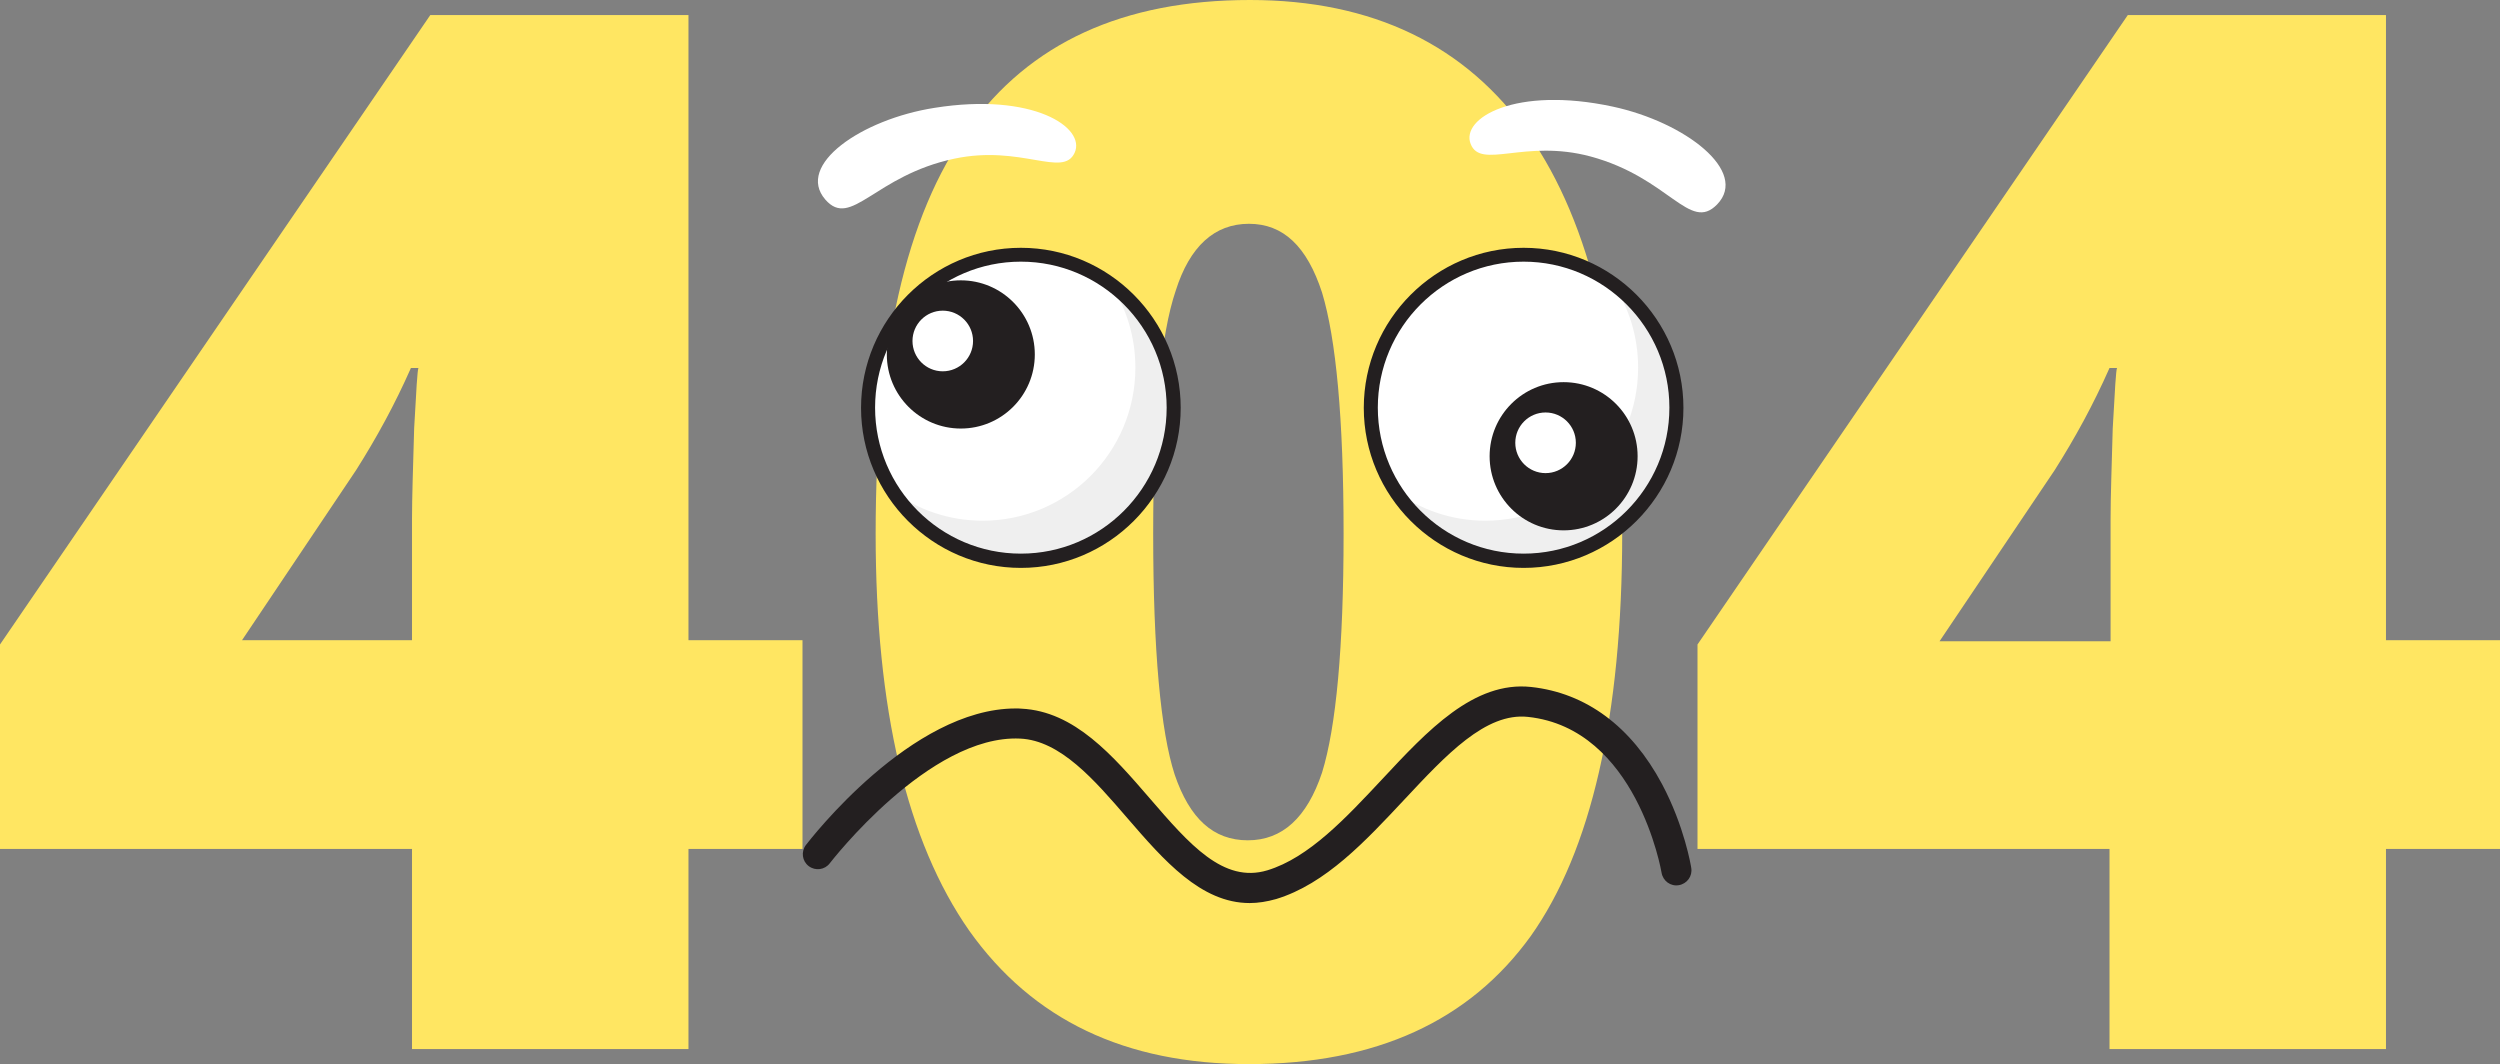 <svg width="975" height="415" viewBox="0 0 975 415" fill="none" xmlns="http://www.w3.org/2000/svg">
    <rect x="0" y="0" width="975" height="415" fill="#808080" stroke="none"/>
    <g clip-path="url(#clip0_312_28879)">
        <path
            d="M312.973 331.077H268.503V409.125H160.682V331.077H0V251.35L167.814 5.875H268.503V249.671H312.973V331.077ZM160.682 249.671V202.674C160.682 193.862 161.102 182.113 161.521 167.007C162.36 151.901 162.78 144.348 163.199 143.508H160.262C153.969 157.775 146.837 170.783 138.866 183.372L94.395 249.671H160.682Z"
            fill="#FFE662" />
        <path
            d="M632.659 208.129C632.659 279.464 620.493 331.916 596.999 365.066C573.085 398.215 536.586 415 487.081 415C438.834 415 402.754 397.796 378.002 362.968C353.668 328.14 341.502 276.527 341.502 208.129C341.502 136.375 353.249 83.923 377.582 50.354C401.495 16.785 437.995 0 487.5 0C535.327 0 571.827 17.624 596.16 52.452C620.493 87.28 632.659 138.893 632.659 208.129ZM449.742 208.129C449.742 253.868 452.679 285.339 458.133 302.123C464.006 319.328 473.236 327.72 486.661 327.72C500.086 327.72 509.736 318.908 515.609 301.284C521.063 283.66 524 252.609 524 208.129C524 163.231 521.063 132.179 515.609 114.135C509.736 96.092 500.506 87.28 487.081 87.28C473.656 87.28 464.006 96.092 458.552 113.296C452.679 130.501 449.742 161.972 449.742 208.129Z"
            fill="#FFE662" />
        <path
            d="M975 331.077H930.529V409.125H822.709V331.077H662.027V251.35L829.841 5.875H930.529V249.671H975V331.077ZM823.128 249.671V202.674C823.128 193.862 823.548 182.113 823.967 167.007C824.807 151.901 825.226 144.348 825.646 143.508H822.709C816.416 157.775 809.284 170.783 801.313 183.372L756.422 250.091H823.128V249.671Z"
            fill="#FFE662" />
    </g>
    <g clip-path="url(#clip1_312_28879)">
        <path
            d="M594.206 218.661C627.119 218.661 653.8 191.942 653.8 158.983C653.8 126.023 627.119 99.305 594.206 99.305C561.293 99.305 534.612 126.023 534.612 158.983C534.612 191.942 561.293 218.661 594.206 218.661Z"
            fill="white" />
        <path
            d="M398.139 218.661C431.052 218.661 457.734 191.942 457.734 158.983C457.734 126.023 431.052 99.305 398.139 99.305C365.226 99.305 338.545 126.023 338.545 158.983C338.545 191.942 365.226 218.661 398.139 218.661Z"
            fill="white" />
        <path
            d="M433.176 110.817C439.277 120.215 442.796 131.337 442.796 143.398C442.796 176.369 416.127 203.076 383.202 203.076C370.063 203.076 357.941 198.768 348.086 191.563C358.723 207.931 377.101 218.661 398.061 218.661C430.987 218.661 457.655 191.954 457.655 158.983C457.655 139.247 448.036 121.704 433.176 110.817Z"
            fill="#EFEFEF" />
        <path
            d="M629.243 110.817C635.344 120.215 638.863 131.337 638.863 143.398C638.863 176.369 612.194 203.076 579.269 203.076C566.13 203.076 554.007 198.768 544.153 191.563C554.79 207.931 573.168 218.661 594.128 218.661C627.054 218.661 653.722 191.954 653.722 158.983C653.722 139.247 644.025 121.704 629.243 110.817Z"
            fill="#EFEFEF" />
        <path
            d="M398.139 221.48C363.806 221.48 335.808 193.442 335.808 159.061C335.808 124.679 363.806 96.642 398.139 96.642C432.472 96.642 460.471 124.679 460.471 159.061C460.471 193.442 432.472 221.48 398.139 221.48ZM398.139 102.046C366.778 102.046 341.282 127.577 341.282 158.982C341.282 190.388 366.778 215.919 398.139 215.919C429.5 215.919 454.996 190.388 454.996 158.982C454.996 127.655 429.5 102.046 398.139 102.046Z"
            fill="#231F20" />
        <g transform='matrix(1, 0, 0, 1, -2.228, -1.485)'>
            <path
                d="M376.945 168.616C392.883 168.616 405.804 155.677 405.804 139.717C405.804 123.756 392.883 110.817 376.945 110.817C361.007 110.817 348.086 123.756 348.086 139.717C348.086 155.677 361.007 168.616 376.945 168.616Z"
                fill="#231F20" />
            <path
                d="M369.907 146.295C376.429 146.295 381.716 141 381.716 134.469C381.716 127.938 376.429 122.643 369.907 122.643C363.384 122.643 358.097 127.938 358.097 134.469C358.097 141 363.384 146.295 369.907 146.295Z"
                fill="white" />
        </g>
        <path
            d="M594.206 221.48C559.873 221.48 531.875 193.442 531.875 159.061C531.875 124.679 559.873 96.642 594.206 96.642C628.539 96.642 656.538 124.679 656.538 159.061C656.538 193.442 628.539 221.48 594.206 221.48ZM594.206 102.046C562.845 102.046 537.349 127.577 537.349 158.982C537.349 190.388 562.845 215.919 594.206 215.919C625.567 215.919 651.063 190.388 651.063 158.982C651.063 127.655 625.567 102.046 594.206 102.046Z"
            fill="#231F20" />
        <g transform='matrix(1, 0, 0, 1, -2.228, -1.485)'>
            <path
                d="M612.037 208.323C627.976 208.323 640.896 195.384 640.896 179.424C640.896 163.463 627.976 150.524 612.037 150.524C596.099 150.524 583.179 163.463 583.179 179.424C583.179 195.384 596.099 208.323 612.037 208.323Z"
                fill="#231F20" />
            <path
                d="M604.999 186.002C611.521 186.002 616.808 180.707 616.808 174.176C616.808 167.645 611.521 162.35 604.999 162.35C598.477 162.35 593.189 167.645 593.189 174.176C593.189 180.707 598.477 186.002 604.999 186.002Z"
                fill="white" />
        </g>
        <path
            d="M321.887 77.845C331.976 89.436 341.048 68.447 372.253 61.868C398.296 56.386 414.563 69.465 419.099 59.597C423.635 49.729 402.832 35.945 364.51 42.054C335.964 46.518 310.156 64.375 321.887 77.845Z"
            fill="white" />
        <path
            d="M669.677 79.725C658.962 90.768 651.063 69.309 620.249 61.007C594.519 54.115 577.548 66.254 573.559 56.151C569.571 46.049 591.078 33.439 629.009 41.584C657.32 47.693 682.112 66.881 669.677 79.725Z"
            fill="white" />
        <path
            d="M487.374 352.192C468.292 352.192 453.823 335.432 439.668 319.064C426.842 304.183 413.546 288.755 397.826 288.05C362.398 286.405 323.998 336.215 323.607 336.685C321.652 339.27 317.976 339.74 315.396 337.782C312.815 335.824 312.345 332.143 314.301 329.558C316.021 327.365 355.36 276.302 396.106 276.302C396.888 276.302 397.592 276.302 398.374 276.381C419.099 277.399 434.037 294.707 448.505 311.467C463.834 329.245 477.129 344.595 494.257 339.426C510.524 334.492 524.992 318.907 539.07 303.87C556.666 284.996 574.811 265.495 597.178 267.922C618.607 270.272 636.204 283.351 648.17 305.75C656.929 322.197 659.51 337.86 659.588 338.487C660.135 341.698 657.945 344.674 654.739 345.222C651.532 345.77 648.561 343.577 648.013 340.366C647.935 339.818 638.315 284.134 595.927 279.592C579.425 277.79 564.018 294.394 547.673 311.859C532.578 327.992 517.015 344.752 497.698 350.626C494.1 351.644 490.659 352.192 487.374 352.192Z"
            fill="#231F20" />
    </g>
    <defs>
        <clipPath id="clip0_312_28879">
            <rect width="975" height="415" fill="white" />
        </clipPath>
        <clipPath id="clip1_312_28879">
            <rect width="384" height="324" fill="white" transform="translate(296 39)" />
        </clipPath>
    </defs>

</svg>